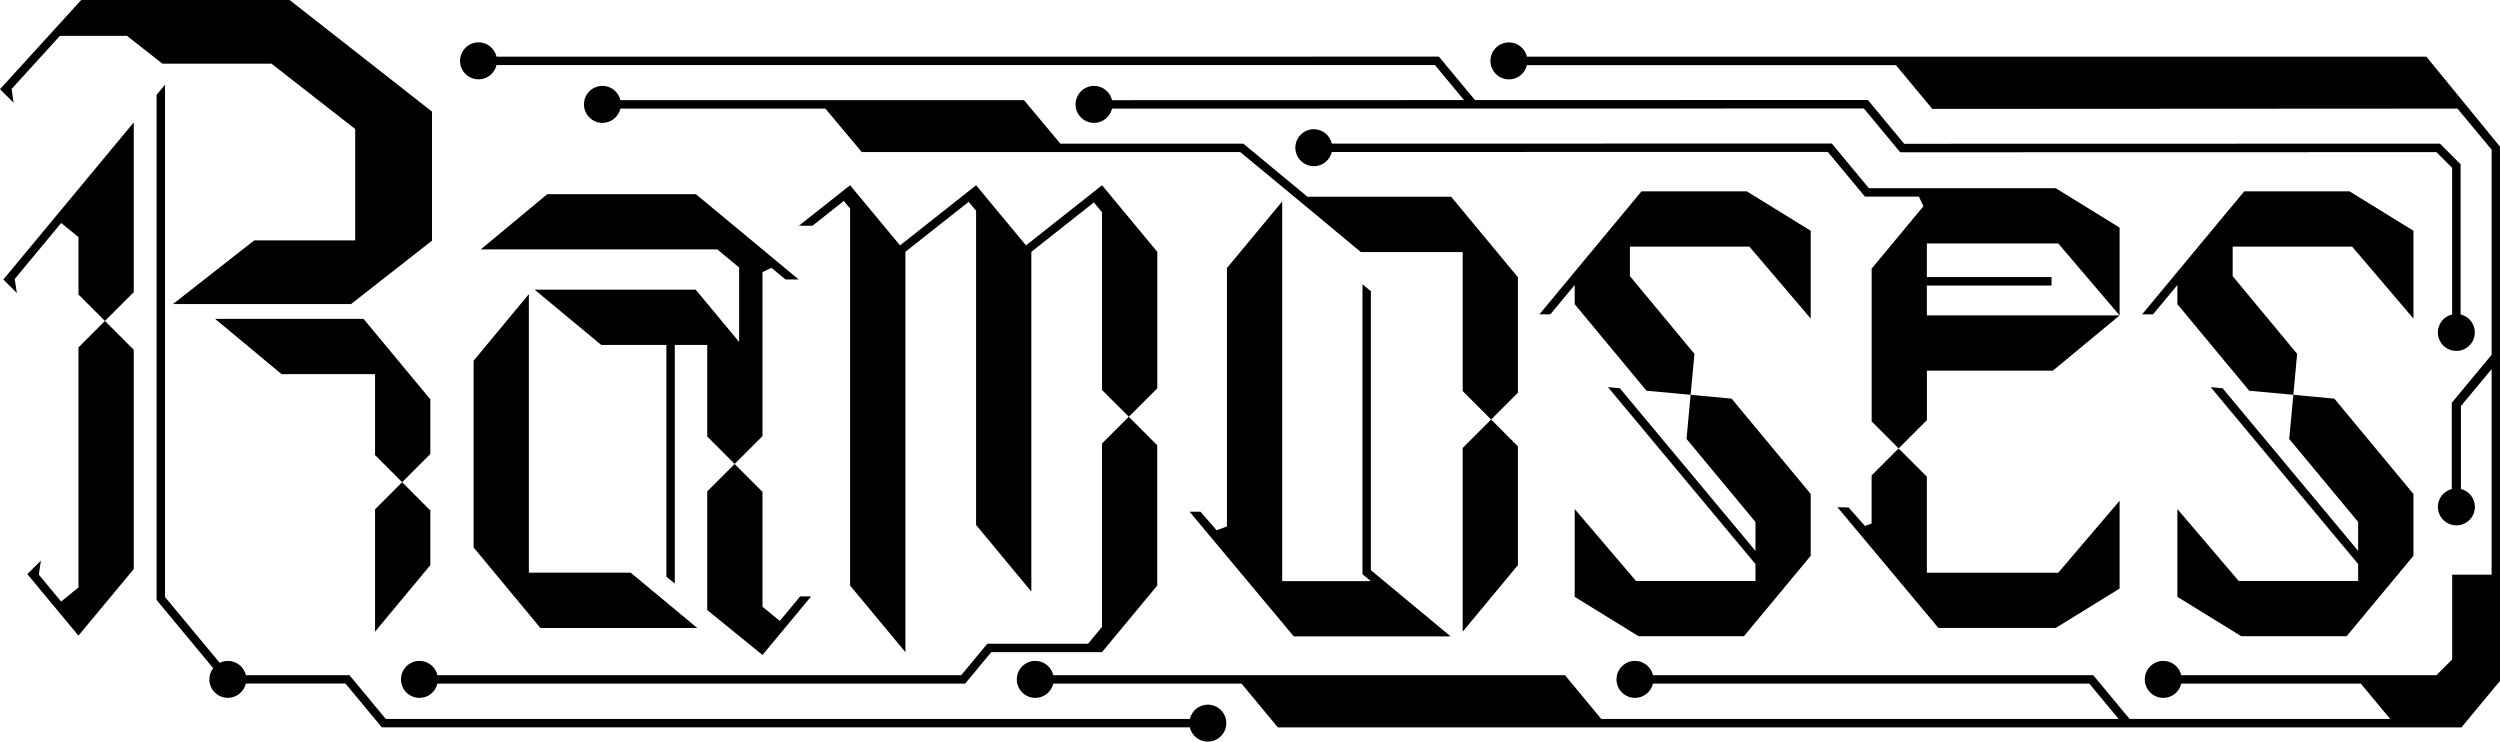 <?xml version="1.0" encoding="UTF-8"?>
<svg id="Layer_1" xmlns="http://www.w3.org/2000/svg" version="1.1" viewBox="0 0 593.26 176">
  <!-- Generator: Adobe Illustrator 29.8.1, SVG Export Plug-In . SVG Version: 2.1.1 Build 2)  -->
  <polygon points="192.48 141.53 189.88 141.53 185.05 147.34 180.94 143.99 180.94 116.71 174.33 110.11 167.83 116.61 167.83 144.76 180.94 155.43 180.95 155.42 192.48 141.53"/>
  <polygon points="125.5 135.9 125.5 69.79 112.39 85.6 112.39 129.92 128.24 149.02 165.46 149.02 149.67 135.9 125.5 135.9"/>
  <path d="M180.94,64.56c1-.47,1.13-.53,2.13-1l3.33,2.76h3.13l-24.39-20.24h-35.26l-15.81,13.11h56.16l5.17,4.29v17.67l-.1-.12-10.21-12.29h-38.22l15.8,13.11h15.46v55l2,1.62v-56.62h7.7v21.73l6.5,6.51,6.61-6.61v-38.93Z"/>
  <polygon points="416.58 123.87 416.58 130.73 384.39 92.13 381.57 91.87 416.58 133.85 416.58 137.87 388.24 137.87 373.68 120.8 373.68 141.63 388.84 150.98 413.84 150.98 429.69 131.89 429.69 117.22 410.92 94.6 401.19 93.69 400.22 104.16 416.58 123.87"/>
  <polygon points="415.13 58.52 429.69 75.59 429.69 54.76 414.52 45.41 389.53 45.41 365.3 74.6 367.89 74.6 373.68 67.63 373.68 72.18 390.72 92.72 401.19 93.69 402.1 83.97 386.79 65.53 386.79 58.52 415.13 58.52"/>
  <polygon points="559.6 123.87 559.6 130.73 527.42 92.13 524.6 91.87 559.6 133.85 559.6 137.87 531.26 137.87 516.7 120.8 516.7 141.63 531.87 150.98 556.86 150.98 572.72 131.89 572.72 117.22 553.95 94.6 544.22 93.69 543.24 104.16 559.6 123.87"/>
  <polygon points="558.16 58.52 572.72 75.59 572.72 54.76 557.55 45.41 532.56 45.41 508.32 74.6 510.92 74.6 516.7 67.63 516.7 72.18 533.75 92.72 544.22 93.69 545.12 83.97 529.82 65.53 529.82 58.52 558.16 58.52"/>
  <path d="M583.91,74.6v-35.61l-4.9-4.9-127.14.03-8.62-10.39-93.23.02-8.56-10.31H117.83c-.45-1.94-2.19-3.39-4.27-3.39-2.42,0-4.39,1.97-4.39,4.39,0,2.42,1.97,4.39,4.39,4.39,2.08,0,3.81-1.45,4.27-3.39h222.69l6.9,8.31-83.53.02c-.45-1.94-2.19-3.39-4.27-3.39-2.42,0-4.39,1.97-4.39,4.39s1.97,4.39,4.39,4.39c2.08,0,3.81-1.45,4.27-3.39l178.41-.03,8.62,10.39,127.25-.03,3.73,3.73v34.78c-1.94.45-3.39,2.19-3.39,4.27,0,2.42,1.97,4.39,4.39,4.39s4.39-1.97,4.39-4.39c0-2.08-1.45-3.81-3.39-4.27Z"/>
  <path d="M575.79,13.45h-213.44c-.45-1.94-2.19-3.39-4.27-3.39-2.42,0-4.39,1.96-4.39,4.39s1.97,4.39,4.39,4.39c2.08,0,3.82-1.45,4.27-3.39h87.56l8.63,10.39,124.63-.07,8.1,9.75v48.68l-9.45,11.37v20.47c-1.89.49-3.3,2.19-3.3,4.24,0,2.43,1.96,4.39,4.39,4.39s4.39-1.96,4.39-4.39c0-2.05-1.41-3.75-3.31-4.24v-19.69l7.28-8.76v48.78h-9.36v20.12l-3.73,3.73h-60.56c-.45-1.94-2.18-3.39-4.26-3.39-2.43,0-4.39,1.97-4.39,4.39s1.96,4.39,4.39,4.39c2.08,0,3.81-1.45,4.26-3.39h42.61l6.97,8.39h-61.84l-8.63-10.39h-104.47c-.46-1.94-2.19-3.39-4.27-3.39-2.42,0-4.39,1.97-4.39,4.39s1.97,4.39,4.39,4.39c2.08,0,3.81-1.45,4.27-3.39h103.54l6.96,8.39h-122.77l-8.62-10.39h-121.42c-.45-1.94-2.19-3.39-4.27-3.39-2.42,0-4.39,1.97-4.39,4.39s1.97,4.39,4.39,4.39c2.08,0,3.82-1.45,4.27-3.39h44.67l8.62,10.39h280.87l9.15-11.03V34.8l-17.47-21.35Z"/>
  <polygon points=".79 66.33 4 69.54 3.49 66.21 14.51 52.92 18.62 56.26 18.62 69.89 24.9 76.17 31.74 69.32 31.74 29.04 .79 66.33"/>
  <polygon points="18.62 139.41 14.51 142.75 9.2 136.36 9.71 133.02 6.49 136.24 18.62 150.84 18.62 150.83 18.62 150.84 18.62 150.83 31.74 135.04 31.74 83.01 24.9 76.17 18.62 82.44 18.62 139.41"/>
  <polygon points="2.76 21.11 14.21 8.51 30.13 8.51 38.55 15.11 64.42 15.11 84.29 30.62 84.29 57.04 60.34 57.04 41.05 72.15 83.31 72.15 102.6 57.04 102.52 57.04 102.52 26.49 88.01 15.11 69.09 .29 68.74 0 19.62 0 19.27 0 0 21.16 0 21.16 0 21.16 0 21.16 0 21.16 3.22 24.38 2.76 21.11"/>
  <polygon points="102.12 94.77 86.27 75.67 51.04 75.67 66.83 88.79 89 88.79 89 108 95.43 114.43 102.12 107.73 102.12 94.77"/>
  <polygon points="89 149.9 102.12 134.1 102.12 121.14 95.43 114.43 89 120.87 89 149.9"/>
  <path d="M286.62,167.22c-2.08,0-3.81,1.45-4.27,3.39H91.55l-8.62-10.39h-24.58c-.45-1.94-2.19-3.39-4.27-3.39-.7,0-1.35.18-1.94.47l-12.98-15.63V20.1s-2,2.4-2,2.4v119.88s13.43,16.18,13.43,16.18c-.56.74-.91,1.65-.91,2.65,0,2.42,1.97,4.39,4.39,4.39,2.08,0,3.81-1.45,4.27-3.39h23.65l8.62,10.39h191.74c.45,1.94,2.19,3.39,4.27,3.39,2.42,0,4.39-1.97,4.39-4.39s-1.97-4.39-4.39-4.39Z"/>
  <polygon points="261.52 43.96 243.47 58.23 231.63 43.96 213.58 58.23 201.73 43.96 189.57 53.57 192.79 53.57 200.24 47.69 201.73 49.49 201.73 138.96 214.86 154.76 214.86 59.76 214.85 59.76 229.87 47.89 231.63 50.01 231.63 124.58 244.74 140.38 244.74 59.76 244.74 59.76 259.58 48.04 261.52 50.37 261.52 92.55 267.88 98.9 274.63 92.15 274.63 59.76 261.52 43.96"/>
  <path d="M261.51,105.26v43.51l-3.31,3.99h-23.9l-6.19,7.46h-124.3c-.45-1.94-2.19-3.39-4.27-3.39-2.42,0-4.39,1.97-4.39,4.39s1.97,4.39,4.39,4.39c2.08,0,3.81-1.45,4.26-3.39h125.24l6.19-7.46h26.27l13.11-15.8v-33.3l-6.75-6.76-6.36,6.36Z"/>
  <path d="M457.25,87.96h29.9l15.84-13.11h-45.74v-7.1h29.59v-2h-29.59v-7.98h31.18l14.56,17.08v-20.84l-15.17-9.35h-44.33l-8.8-10.6-118.64.02c-.44-1.95-2.18-3.42-4.27-3.42-2.42,0-4.39,1.97-4.39,4.39s1.97,4.39,4.39,4.39c2.07,0,3.8-1.44,4.26-3.37l117.71-.02,8.8,10.6h3.56,0s9.25,0,9.25,0c.5,1.07.57,1.22,1.08,2.29l-12.29,14.81v36.25l6.4,6.41,6.71-6.71v-11.75Z"/>
  <path d="M444.13,124.23c-.77.29-.79.3-1.56.59l-3.89-4.39-2.65-.07,23.96,28.66h27.83l15.17-9.35v-20.84l-14.56,17.08h-31.18v-22.79l-6.71-6.7-6.4,6.4v11.41Z"/>
  <path d="M344.36,46.69h-34.09l-15.23-12.6h-43.41s-8.63-10.32-8.63-10.32h-95.77c-.45-1.94-2.18-3.39-4.26-3.39-2.43,0-4.39,1.97-4.39,4.39s1.96,4.39,4.39,4.39c2.08,0,3.81-1.45,4.26-3.39h48.64l8.63,10.32h89.82s16.11,13.33,16.11,13.33l12.5,10.39h24.17v32.98l6.75,6.77,6.36-6.37v-27.4l-15.85-19.1Z"/>
  <polygon points="347.1 149.9 360.21 134.1 360.21 105.92 353.85 99.55 347.1 106.31 347.1 149.9"/>
  <path d="M325.31,135.32v-66.21l-1.99-1.66h0v68.8l1.98,1.65h-21.03V47.8l-13.11,15.81v61.31c-1.21.45-1.24.46-2.45.92l-3.83-4.41h-2.59s24.73,29.59,24.73,29.59h37.22l-18.91-15.7Z"/>
</svg>